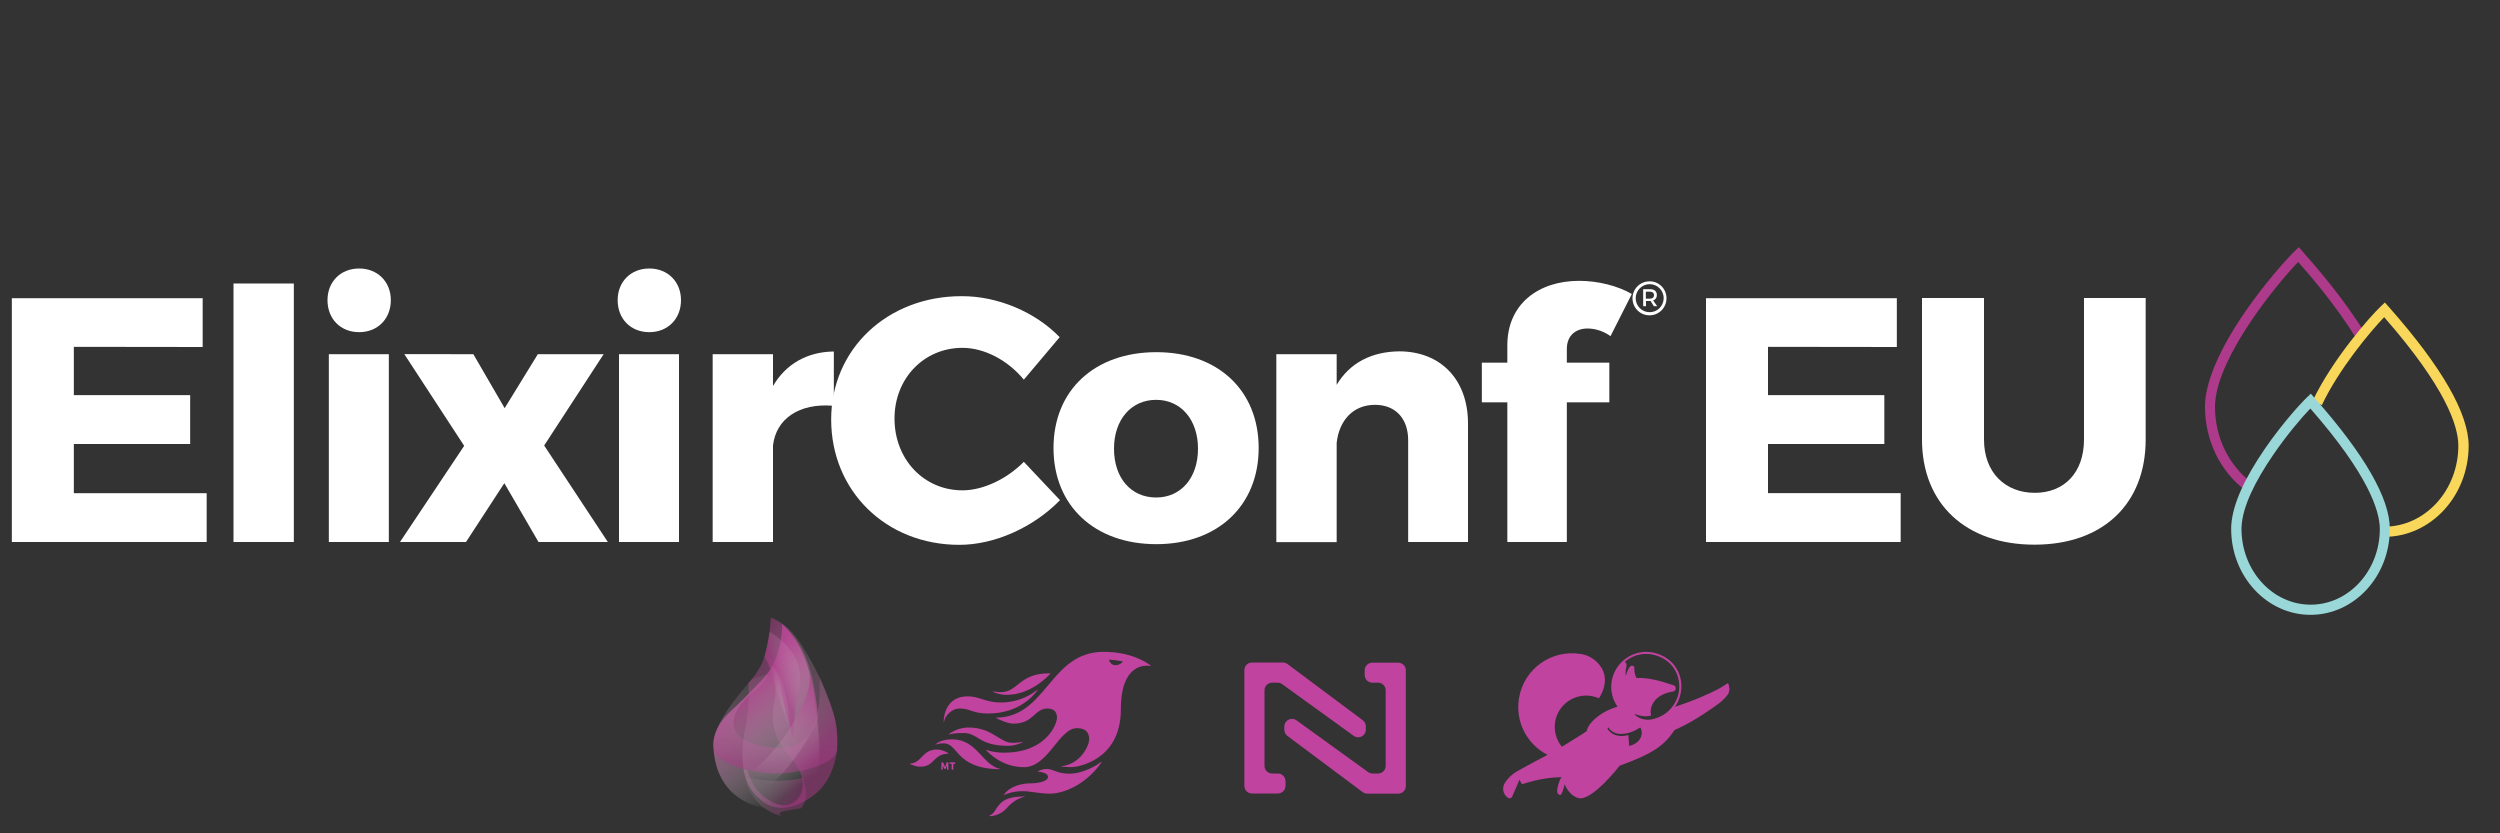 <?xml version="1.0" encoding="utf-8"?>
<!-- Generator: Adobe Illustrator 27.7.0, SVG Export Plug-In . SVG Version: 6.00 Build 0)  -->
<svg version="1.1" id="Layer_1" xmlns="http://www.w3.org/2000/svg" xmlns:xlink="http://www.w3.org/1999/xlink" x="0px" y="0px"
	 viewBox="0 0 1500 500" style="enable-background:new 0 0 1500 500;" xml:space="preserve">
<rect x="0" y="0" width="1500" height="500" fill="#333333" stroke="none"/>
<style type="text/css">
	.st0{display:none;}
	.st1{display:inline;}
	.st2{fill:#FFFFFF;}
	.st3{fill:#AD3A8A;}
	.st4{fill:#F9D75A;}
	.st5{fill:#9AD7D8;}
	.st6{fill:#BF439F;}
	.st7{display:inline;fill:url(#SVGID_1_);}
	
		.st8{display:inline;opacity:0.5;fill:url(#SVGID_00000051378785827632868530000014294201556156991404_);enable-background:new    ;}
	
		.st9{display:inline;opacity:0.5;fill:url(#SVGID_00000173878740739376347950000005845759329271802257_);enable-background:new    ;}
	
		.st10{display:inline;opacity:0.5;fill:url(#SVGID_00000140001521127849861670000009110031155477732748_);enable-background:new    ;}
	
		.st11{display:inline;opacity:0.5;fill:url(#SVGID_00000068647709684872550680000017937596284103572102_);enable-background:new    ;}
	.st12{display:inline;opacity:0.5;}
	.st13{fill:url(#SVGID_00000017512627413239158140000001798553672716127394_);}
	
		.st14{display:inline;opacity:0.4;fill:url(#SVGID_00000121243934968931172240000015625313467108414625_);enable-background:new    ;}
	.st15{display:inline;fill:url(#SVGID_00000036972283299699259220000010554635120437186206_);}
	.st16{fill:url(#SVGID_00000102532621904651833780000003053225862454451888_);}
	.st17{opacity:0.5;fill:url(#SVGID_00000123435350300453695840000009280802853182776247_);enable-background:new    ;}
	.st18{opacity:0.5;fill:url(#SVGID_00000028293011154803704070000001666254298956100256_);enable-background:new    ;}
	.st19{opacity:0.5;fill:url(#SVGID_00000019654785654418633970000009040231316517254832_);enable-background:new    ;}
	.st20{opacity:0.5;fill:url(#SVGID_00000032638406216853072750000004227666730081213082_);enable-background:new    ;}
	.st21{opacity:0.5;}
	.st22{fill:url(#SVGID_00000079449207675903161020000017935269459520132796_);}
	.st23{opacity:0.4;fill:url(#SVGID_00000023970372441577318340000007200666905446716837_);enable-background:new    ;}
	.st24{fill:url(#SVGID_00000049934489346661347110000003268309601927820429_);}
</style>
<g>
	<g class="st0">
		<g class="st1">
			<path class="st2" d="M1304.6,122.9c2.5,1.4,4.5,3.4,6,6c1.4,2.5,2.2,5.3,2.2,8.4c0,3.1-0.7,5.9-2.2,8.4c-1.5,2.6-3.5,4.6-6,6
				c-2.5,1.5-5.3,2.2-8.4,2.2s-5.9-0.7-8.4-2.2s-4.5-3.5-6-6s-2.2-5.3-2.2-8.4c0-3,0.7-5.8,2.2-8.4c1.5-2.5,3.5-4.5,6-6
				s5.4-2.2,8.5-2.2C1299.3,120.7,1302.1,121.4,1304.6,122.9z M1303.6,150.2c2.3-1.3,4-3.1,5.4-5.4c1.3-2.3,2-4.8,2-7.6
				s-0.6-5.3-1.9-7.5s-3.1-4-5.3-5.3c-2.2-1.3-4.8-2-7.5-2c-2.8,0-5.3,0.7-7.6,2c-2.3,1.3-4.1,3.1-5.4,5.4c-1.3,2.3-2,4.8-2,7.5
				s0.7,5.2,2,7.5s3.1,4.1,5.3,5.4c2.3,1.3,4.8,2,7.5,2C1298.8,152.2,1301.3,151.5,1303.6,150.2z M1303.4,137.8
				c-0.7,1-1.8,1.8-3.1,2.2l4.4,6.8h-2.5l-4.1-6.4c-0.3,0-0.6,0-1.1,0h-4.9v6.3h-2.4v-19h7.3c2.3,0,4.2,0.6,5.5,1.7
				c1.3,1.1,2,2.7,2,4.6C1304.5,135.6,1304.1,136.8,1303.4,137.8z M1300.7,137.3c0.9-0.8,1.4-1.8,1.4-3.2c0-1.3-0.5-2.4-1.4-3.1
				c-0.9-0.7-2.2-1.1-3.9-1.1h-4.8v8.6h4.8C1298.5,138.4,1299.8,138.1,1300.7,137.3z"/>
		</g>
		<g class="st1">
			<path class="st2" d="M253.6,284.4v32.7H117.3v-176h133v32.7h-92.5V212h81.7v31.7h-81.7v40.7H253.6z"/>
			<path class="st2" d="M272.7,130.5h39.2V317h-39.2V130.5z"/>
			<path class="st2" d="M339.8,156.7c-4.5-4.2-6.8-9.4-6.8-15.6c0-6.2,2.3-11.4,6.8-15.6c4.5-4.2,10.4-6.3,17.6-6.3s13.1,2,17.6,6
				c4.5,4,6.8,9.1,6.8,15.1c0,6.5-2.3,11.9-6.8,16.2s-10.4,6.4-17.6,6.4C350.2,163,344.3,160.9,339.8,156.7z M337.8,181.8H377v135.3
				h-39.2V181.8z"/>
			<path class="st2" d="M488.9,317.1l-29.7-41.5l-30.7,41.5h-42.7l52-68.1l-50.3-67.1h44l28.7,39.5l29.4-39.5h41.7L481,248
				l52.3,69.1H488.9z"/>
			<path class="st2" d="M543.9,156.7c-4.5-4.2-6.8-9.4-6.8-15.6c0-6.2,2.3-11.4,6.8-15.6c4.5-4.2,10.4-6.3,17.6-6.3
				c7.2,0,13.1,2,17.6,6c4.5,4,6.8,9.1,6.8,15.1c0,6.5-2.3,11.9-6.8,16.2s-10.4,6.4-17.6,6.4C554.3,163,548.5,160.9,543.9,156.7z
				 M541.9,181.8h39.2v135.3h-39.2V181.8z"/>
			<path class="st2" d="M663.5,184.8c8-3.4,17.1-5,27.5-5V216c-4.4-0.3-7.3-0.5-8.8-0.5c-11.2,0-20,3.1-26.4,9.4
				c-6.4,6.3-9.6,15.7-9.6,28.3v63.9H607V181.8h37.5v17.9C649.2,193.1,655.5,188.2,663.5,184.8z"/>
			<path class="st2" d="M738.2,308.4c-14.5-7.8-25.9-18.6-34.2-32.4s-12.4-29.5-12.4-46.9s4.1-33.1,12.4-46.9
				c8.3-13.8,19.7-24.6,34.2-32.4c14.5-7.8,30.8-11.7,48.9-11.7c15.2,0,29,2.7,41.4,8c12.3,5.4,22.7,13.1,31,23.1l-26.1,24.1
				c-11.9-13.7-26.6-20.6-44.2-20.6c-10.9,0-20.6,2.4-29.2,7.2c-8.5,4.8-15.2,11.4-20,20c-4.8,8.5-7.2,18.3-7.2,29.2
				s2.4,20.6,7.2,29.2c4.8,8.5,11.4,15.2,20,20c8.5,4.8,18.3,7.2,29.2,7.2c17.6,0,32.3-7,44.2-20.9l26.1,24.1
				c-8.4,10.2-18.8,18-31.2,23.4s-26.2,8-41.5,8C768.9,320.1,752.7,316.2,738.2,308.4z"/>
			<path class="st2" d="M894.8,310.2c-11.3-5.9-20.2-14.2-26.5-24.8c-6.4-10.6-9.6-22.5-9.6-36c0-13.4,3.2-25.4,9.6-36
				c6.4-10.6,15.2-18.8,26.5-24.8c11.3-5.9,24.1-8.9,38.3-8.9s27,3,38.2,8.9c11.2,6,20,14.2,26.4,24.8s9.6,22.5,9.6,36
				c0,13.4-3.2,25.4-9.6,36c-6.4,10.6-15.2,18.8-26.4,24.8s-24,8.9-38.2,8.9C918.9,319.1,906.1,316.1,894.8,310.2z M957.9,276.7
				c6.5-6.8,9.7-15.9,9.7-27.3c0-11.4-3.2-20.5-9.7-27.3s-14.7-10.2-24.8-10.2s-18.4,3.4-24.9,10.2s-9.8,15.9-9.8,27.3
				s3.3,20.5,9.8,27.3s14.8,10.2,24.9,10.2S951.4,283.5,957.9,276.7z"/>
			<path class="st2" d="M1145.7,194.9c10.3,10.1,15.5,25,15.5,44.8v77.4H1122v-71.4c0-10.7-2.3-18.7-7-24s-11.5-7.9-20.4-7.9
				c-9.9,0-17.8,3.1-23.6,9.2c-5.9,6.1-8.8,15.2-8.8,27.3v66.9H1023V181.8h37.5v15.8c5.2-5.7,11.6-10.1,19.4-13.2
				c7.7-3.1,16.2-4.7,25.4-4.7C1121.8,179.8,1135.4,184.8,1145.7,194.9z"/>
			<path class="st2" d="M1229,184.8h34.7V215H1230v102.1h-39.2V215H1170v-30.2h20.9v-6c0-15.4,4.6-27.7,13.7-36.7
				c9.1-9.1,22-13.6,38.6-13.6c5.9,0,11.4,0.6,16.7,1.9c5.3,1.3,9.7,3.1,13.2,5.4l-10.3,28.4c-4.5-3.2-9.8-4.8-15.8-4.8
				c-11.9,0-17.9,6.5-17.9,19.6L1229,184.8L1229,184.8z"/>
		</g>
	</g>
	<g>
		<g>
			<path class="st3" d="M1347.3,294.3c-15.2-11.4-24.3-30.1-24.3-50.2c0-1,0-2,0.1-3c0.7-9.8,5.5-27.2,24.1-54.2
				c11.7-16.9,24.5-31.3,29.8-36.4l2.3-2.2l2.7,3.1c6.5,7.4,23.9,27.1,37.1,48.7l-5.2,3.2c-12-19.6-27.6-37.8-35-46.1
				c-13.2,13.6-47.8,56.1-49.8,84.4c-0.1,0.9-0.1,1.7-0.1,2.6c0,18.1,8.2,35,21.9,45.3L1347.3,294.3z"/>
		</g>
		<g>
			<path class="st4" d="M1430.6,322.1V316c24.5,0,44.4-21.8,44.4-48.6c0-12-7.8-35.2-44.5-77.1c-8.4,8.7-27.2,31.2-37.4,52.8
				l-5.5-2.6c11.7-24.6,34.1-50.3,41-56.8l2.3-2.2l2.7,3c31.6,35.8,47.6,63.7,47.6,83C1481.1,297.6,1458.5,322.1,1430.6,322.1z"/>
		</g>
		<g>
			<path class="st5" d="M1386.3,368.9c-26.2,0-47.6-23.1-47.6-51.6c0-0.8,0-1.7,0.1-2.6c0.9-12.1,7.7-27.4,20.3-45.7
				c9.8-14.2,20.6-26.3,25.1-30.6l2.3-2.2l2.6,3c29.7,33.6,44.8,59.9,44.8,78.1C1433.9,345.8,1412.6,368.9,1386.3,368.9z
				 M1386.2,245.1c-5.1,5.3-13.9,15.6-22,27.4c-11.8,17.1-18.5,31.9-19.2,42.7c-0.1,0.7-0.1,1.4-0.1,2.1c0,25.1,18.6,45.5,41.5,45.5
				s41.5-20.4,41.5-45.5C1427.8,306.1,1420.6,284.4,1386.2,245.1z"/>
		</g>
	</g>
</g>
<g>
	<g>
		<g>
			<g>
				<path class="st6" d="M661,457.3c0.1-0.1-0.1-0.3-0.2-0.2c-2.3,1.7-10.5,7.1-19.3,7.1c-7.3,0-9.3-2.8-13.4-2.8
					c-2.8,0-4.7,1-5.4,1.4c-0.1,0.1-0.1,0.2,0.1,0.2c1.4,0.1,6,0.7,6,3.1c0,2.8-6.1,3.9-10.4,3.9c-4.2,0-11.9,1.1-16,6.7
					c-0.1,0.1,0,0.3,0.2,0.2c1.3-0.6,5.3-2.2,11-2.2c4.9,0,9.8,1.5,16.3,1.5C636.4,476.3,650.6,472.2,661,457.3z"/>
			</g>
			<g>
				<path class="st6" d="M614.9,477.9c-6.7,0-11.5,0.9-14.7,4.2c-3.5,3.6-2.8,5.3-6.5,7.3c-0.1,0.1-0.1,0.3,0.1,0.3
					c1.6,0,6.2-0.5,10.1-4.6c0,0,4.5-5.9,11.2-7.1C615.2,478,615.3,477.9,614.9,477.9z"/>
			</g>
			<g>
				<path class="st6" d="M599.9,461.3c-10.4-2.3-13.8-17.7-28.5-17.7c-6.3,0-9.3,2.2-10.1,3.1c-0.1,0.1-0.1,0.2,0.1,0.1
					c0.7-0.3,2.3-0.8,4.8-0.8c9,0,7,15.3,33.6,15.5C599.9,461.5,600,461.3,599.9,461.3z"/>
			</g>
			<g>
				<path class="st6" d="M568.9,452.2c0.2,0,0.2-0.2,0.1-0.3c-1-0.6-3.7-2.2-6.8-2.2c-9,0-9,8-16,8.4c-0.2,0-0.2,0.2-0.1,0.3
					c1,0.5,3.3,1.6,6.2,1.6C560.7,460.1,559.7,452.5,568.9,452.2z"/>
			</g>
			<g>
				<path class="st6" d="M613.7,445.1c-1.2,0.2-3.2,0.6-6.2,0.6c-7.7,0-12.1-9.2-26.4-9.2c-6.2,0-10.6,3.1-11.8,4
					c-0.1,0.1,0,0.2,0.1,0.2c1.7-0.4,3.5-0.9,8.8-0.9c8.7,0,9,7.7,26.7,7.7c4,0,7.5-1.5,8.9-2.3C613.9,445.2,613.8,445,613.7,445.1z
					"/>
			</g>
			<g>
				<path class="st6" d="M622.3,413.9c0.1-0.1,0.3,0,0.2,0.2c-2.2,3.1-11.1,14-29.5,14c-9.6,0-11-3-16.9-3c-5.5,0-9.2,4.7-9.7,8
					c0,0.1-0.2,0.1-0.2,0c0-3.9,1.7-15.3,14.4-15.3c6.9,0,10.8,3.7,19.9,3.7C612.6,421.4,620,415.8,622.3,413.9z"/>
			</g>
			<g>
				<path class="st6" d="M591.7,450.1c1.7,1.9,9.7,10.2,22.7,10.2c14.6,0,20.9-23.4,31.8-23.4c7.2,0,7.3,5.2,7.3,6.6
					c0,4.2-5.4,15.1-16.7,16.2c-0.1,0-0.2,0.2,0,0.2c1.6,0.2,4.3,0.4,6.2,0.4c2.8,0,29.5-3.6,29.5-34.6c0-28,15-26.6,17.9-26.1
					c0.1,0,0.2-0.1,0.1-0.2c-2-1.6-11.5-8.3-28.3-8.3c-32.4,0-34,39.1-64.4,39.5c-0.1,0-0.2,0.2-0.1,0.2c1.5,0.8,6.8,3.4,10.3,3.4
					c12.2,0,12.7-9.1,20.4-9.1c4.5,0,5.8,2.6,5.8,5.7c0,2.8-5.7,20.8-31.8,20.8c-6.2,0-9.5-1.3-10.6-1.7
					C591.7,449.9,591.6,450,591.7,450.1z M665.4,395.9c0-0.1,0-0.2,0.1-0.1c2.9,0.2,5.6,0.5,8,1c0.1,0,0.1,0.1,0.1,0.2
					c-0.3,0.5-1.7,2.1-4.4,2.1C666.5,399.1,665.6,396.5,665.4,395.9z"/>
			</g>
			<g>
				<path class="st6" d="M630.1,404c0.1,0,0.1,0.1,0.1,0.2c-1.3,1.5-11.8,12.7-26.1,12.7c-4.2,0-7.2-1.2-8.4-1.9
					c-0.1-0.1-0.2-0.3,0.1-0.2c0.9,0.2,2.7,0.5,4.7,0.5C610.9,415.3,611.5,403.7,630.1,404z"/>
			</g>
		</g>
		<g>
			<g>
				<path class="st6" d="M572,461.8h-1v-3.5h-1.2v-0.9h3.3v0.9H572V461.8z M565.6,461.8h-0.9l0.2-4.4h1l1.1,2.8l1-2.8h1l0.1,4.4
					h-0.9l-0.1-2.5l-0.7,2h-0.9l-0.8-2L565.6,461.8z"/>
			</g>
		</g>
	</g>
	<g class="st0">
		
			<linearGradient id="SVGID_1_" gradientUnits="userSpaceOnUse" x1="-494.119" y1="-5765.74" x2="-402.134" y2="-5765.74" gradientTransform="matrix(-0.605 -0.796 -0.796 0.605 -4398.949 3567.506)">
			<stop  offset="0" style="stop-color:#221F1F;stop-opacity:0"/>
			<stop  offset="7.361960e-02" style="stop-color:#E5E5E4;stop-opacity:0"/>
			<stop  offset="0.381" style="stop-color:#E8A8BC;stop-opacity:0.407"/>
			<stop  offset="0.689" style="stop-color:#E96D9A;stop-opacity:0.814"/>
			<stop  offset="0.83" style="stop-color:#EA4E8D"/>
		</linearGradient>
		<path class="st7" d="M458.2,406.8c0,0-10.7,11.7-19.5,19.6s-10.8,15.8-10.7,20.5c0.8,28.3,20.6,39.1,40.4,38.6
			c19-0.5,25.6-22.2,23-42.7s-2.4-49.8-22.1-68.4C469.3,374.3,469.9,394.6,458.2,406.8z"/>
		
			<linearGradient id="SVGID_00000074407353787336872670000010408631670389291910_" gradientUnits="userSpaceOnUse" x1="-409.561" y1="-5799.182" x2="-478.104" y2="-5744.409" gradientTransform="matrix(-0.605 -0.796 -0.796 0.605 -4398.949 3567.506)">
			<stop  offset="0" style="stop-color:#221F1F;stop-opacity:0"/>
			<stop  offset="7.361960e-02" style="stop-color:#E5E5E4;stop-opacity:0"/>
			<stop  offset="0.381" style="stop-color:#E8A8BC;stop-opacity:0.407"/>
			<stop  offset="0.689" style="stop-color:#E96D9A;stop-opacity:0.814"/>
			<stop  offset="0.83" style="stop-color:#EA4E8D"/>
		</linearGradient>
		
			<path style="display:inline;opacity:0.5;fill:url(#SVGID_00000074407353787336872670000010408631670389291910_);enable-background:new    ;" d="
			M451.3,407.4c-9.8,11-23.3,27.7-23.3,39.5c0,11.4,22.2,17.2,38.5,17.2c11.9,0,35.8-5.6,35.8-14.6c0-19.5-1.6-19.8-10.2-42.6
			c-2.2-5.8,7.3,43.1-25.4,41.7s-32.9-19.8-13-34.9c7.9-6,6.7-9.3,6.7-9.3"/>
		
			<linearGradient id="SVGID_00000093859842761071040570000001130599907917582517_" gradientUnits="userSpaceOnUse" x1="-494.981" y1="-5771.301" x2="-394.916" y2="-5771.301" gradientTransform="matrix(-0.605 -0.796 -0.796 0.605 -4398.949 3567.506)">
			<stop  offset="0" style="stop-color:#221F1F;stop-opacity:0"/>
			<stop  offset="7.361960e-02" style="stop-color:#E5E5E4;stop-opacity:0"/>
			<stop  offset="0.381" style="stop-color:#E8A8BC;stop-opacity:0.407"/>
			<stop  offset="0.689" style="stop-color:#E96D9A;stop-opacity:0.814"/>
			<stop  offset="0.83" style="stop-color:#EA4E8D"/>
		</linearGradient>
		
			<path style="display:inline;opacity:0.5;fill:url(#SVGID_00000093859842761071040570000001130599907917582517_);enable-background:new    ;" d="
			M448.9,410c0,0,1.4,10.6-1.4,24.8c-2.8,14.2-7.6,45.8,23.7,51.1c14.7-0.3,19-20.4,19-20.4s9.2-79.7-27.7-95
			c-0.5,5.8-1,17.5-5.4,27.6C457.1,398.1,454.9,403.5,448.9,410z"/>
		
			<linearGradient id="SVGID_00000114072999529981352840000001733420604881509255_" gradientUnits="userSpaceOnUse" x1="-407.882" y1="-5758.895" x2="-490.715" y2="-5790.338" gradientTransform="matrix(-0.605 -0.796 -0.796 0.605 -4398.949 3567.506)">
			<stop  offset="0" style="stop-color:#221F1F;stop-opacity:0"/>
			<stop  offset="7.361960e-02" style="stop-color:#E5E5E4;stop-opacity:0"/>
			<stop  offset="0.381" style="stop-color:#E8A8BC;stop-opacity:0.407"/>
			<stop  offset="0.689" style="stop-color:#E96D9A;stop-opacity:0.814"/>
			<stop  offset="0.83" style="stop-color:#EA4E8D"/>
		</linearGradient>
		
			<path style="display:inline;opacity:0.5;fill:url(#SVGID_00000114072999529981352840000001733420604881509255_);enable-background:new    ;" d="
			M458.2,394.4c0,0,3.2-6.9,4.2-23.9c0,0,8.8,1.4,18,15.6c6.6,10.2,15.6,27.2,19.8,42.1c5.6,19.9,0.3,38.3-10,47.3
			c-12.4,10.7-24.9,11.3-32.1,5.7c-6.5-5.1-10.7-10.3-12-19.7l2.4,0.6c0,0,1.4,6.5,6.2,12.4c3.6,4.5,13.2,10.8,19.3,8
			c9-4,8.8-12.8,5.8-19.9c-3.3-7.8-13.4-14.3-15.4-25.9c-2.2-12.6,1.8-15.9,0.8-27.3C464.3,399.8,458.2,394.4,458.2,394.4z"/>
		
			<linearGradient id="SVGID_00000070111006290113121850000010662288602845678211_" gradientUnits="userSpaceOnUse" x1="-438.738" y1="-5813.707" x2="-429.818" y2="-5781.69" gradientTransform="matrix(-0.605 -0.796 -0.796 0.605 -4398.949 3567.506)">
			<stop  offset="0" style="stop-color:#221F1F;stop-opacity:0"/>
			<stop  offset="7.361960e-02" style="stop-color:#E5E5E4;stop-opacity:0"/>
			<stop  offset="0.381" style="stop-color:#E8A8BC;stop-opacity:0.407"/>
			<stop  offset="0.689" style="stop-color:#E96D9A;stop-opacity:0.814"/>
			<stop  offset="0.83" style="stop-color:#EA4E8D"/>
		</linearGradient>
		
			<path style="display:inline;opacity:0.5;fill:url(#SVGID_00000070111006290113121850000010662288602845678211_);enable-background:new    ;" d="
			M475.9,442.8c0,0,0.3-11.5,1.8-20c1.4-8.1,4.7-19.3-0.9-28.8c-5.5-9.5-15-15-15-15s-1.1,6.5-2.7,13.8c0,0,9,8.9,9.9,22
			C469.5,421.1,475.9,442.8,475.9,442.8z"/>
		<g class="st12">
			
				<linearGradient id="SVGID_00000123421175778394407130000012482066809031195039_" gradientUnits="userSpaceOnUse" x1="-459.632" y1="-5780.879" x2="-410.696" y2="-5780.879" gradientTransform="matrix(-0.605 -0.796 -0.796 0.605 -4398.949 3567.506)">
				<stop  offset="0" style="stop-color:#221F1F;stop-opacity:0"/>
				<stop  offset="7.361960e-02" style="stop-color:#E5E5E4;stop-opacity:0"/>
				<stop  offset="0.381" style="stop-color:#E8A8BC;stop-opacity:0.407"/>
				<stop  offset="0.689" style="stop-color:#E96D9A;stop-opacity:0.814"/>
				<stop  offset="0.83" style="stop-color:#EA4E8D"/>
			</linearGradient>
			<path style="fill:url(#SVGID_00000123421175778394407130000012482066809031195039_);" d="M475.1,442.2c0,0-1.6-15.9-3.6-24.6
				c-2.5-10.8-4.9-20.3-12.4-24.7"/>
		</g>
		
			<linearGradient id="SVGID_00000011716421221535142510000000115256017527536298_" gradientUnits="userSpaceOnUse" x1="-458.706" y1="-5737.958" x2="-498.137" y2="-5752.926" gradientTransform="matrix(-0.605 -0.796 -0.796 0.605 -4398.949 3567.506)">
			<stop  offset="0" style="stop-color:#221F1F;stop-opacity:0"/>
			<stop  offset="7.361960e-02" style="stop-color:#E5E5E4;stop-opacity:0"/>
			<stop  offset="0.381" style="stop-color:#E8A8BC;stop-opacity:0.407"/>
			<stop  offset="0.689" style="stop-color:#E96D9A;stop-opacity:0.814"/>
			<stop  offset="0.83" style="stop-color:#EA4E8D"/>
		</linearGradient>
		
			<path style="display:inline;opacity:0.4;fill:url(#SVGID_00000011716421221535142510000000115256017527536298_);enable-background:new    ;" d="
			M469.4,489.7c0,0-5.4-2,3-3.4c8.3-1.4,5.5-1,5.5-1l2.7-0.3c0,0,6.1-5.8,0.9-18.2c-9.3,2-20.5,2.7-34.3-0.5c0.1,4.1,3,9.5,4.8,11.8
			c3,4,4.9,5.8,8.3,7.9C463.8,488.1,466.5,489.1,469.4,489.7z"/>
		
			<linearGradient id="SVGID_00000157298080102202495400000009682298695474061743_" gradientUnits="userSpaceOnUse" x1="-3902.612" y1="-49.666" x2="-4002.889" y2="30.465" gradientTransform="matrix(-0.963 0.271 -0.271 -0.963 -3342.493 1511.873)">
			<stop  offset="0" style="stop-color:#221F1F;stop-opacity:0"/>
			<stop  offset="0.343" style="stop-color:#E5E5E4;stop-opacity:0"/>
			<stop  offset="0.351" style="stop-color:#E5E2E2;stop-opacity:1.201278e-02"/>
			<stop  offset="0.44" style="stop-color:#E7BECA;stop-opacity:0.15"/>
			<stop  offset="0.531" style="stop-color:#E89EB6;stop-opacity:0.291"/>
			<stop  offset="0.623" style="stop-color:#E985A6;stop-opacity:0.432"/>
			<stop  offset="0.714" style="stop-color:#E9709B;stop-opacity:0.573"/>
			<stop  offset="0.806" style="stop-color:#EA5E93;stop-opacity:0.714"/>
			<stop  offset="0.898" style="stop-color:#EA538E;stop-opacity:0.856"/>
			<stop  offset="0.991" style="stop-color:#EA4E8D"/>
		</linearGradient>
		<path style="display:inline;fill:url(#SVGID_00000157298080102202495400000009682298695474061743_);" d="M433.5,468.1
			c0,0,14.2,5,35.8-24.4c21.6-29.5,16-41.3,15.6-42.8c0,0,5.8,20.3,5.8,28.9c0,6.7-32.3,61.3-51.7,45.3
			C437.5,473.6,434.6,469.8,433.5,468.1z"/>
	</g>
	<g>
		<path class="st6" d="M769.8,397.5h-18.6c-2.6,0-4.6,2.1-4.6,4.6v69.4c0,2.6,2.1,4.6,4.6,4.6h15.5c2.6,0,4.6-2.1,4.6-4.6v-2.8
			c0-2.6-2.1-4.6-4.6-4.6h-3.4c-2.6,0-4.6-2.1-4.6-4.6v-45.3c0-2.6,2.1-4.6,4.6-4.6h3.3c1,0,1.9,0.3,2.7,0.9l42.9,31
			c3.1,2.2,7.3,0,7.3-3.7v-2c0-1.5-0.7-2.8-1.9-3.7l-45-33.6C771.7,397.8,770.7,397.5,769.8,397.5z"/>
		<path class="st6" d="M820.3,476.2h18.6c2.6,0,4.6-2.1,4.6-4.6v-69.4c0-2.6-2.1-4.6-4.6-4.6h-15.5c-2.6,0-4.6,2.1-4.6,4.6v2.8
			c0,2.6,2.1,4.6,4.6,4.6h3.4c2.6,0,4.6,2.1,4.6,4.6v45.3c0,2.6-2.1,4.6-4.6,4.6h-3.3c-1,0-1.9-0.3-2.7-0.9l-42.9-31
			c-3.1-2.2-7.3,0-7.3,3.7v2c0,1.5,0.7,2.8,1.9,3.7l45,33.6C818.4,475.9,819.3,476.2,820.3,476.2z"/>
	</g>
	<g>
		<path class="st6" d="M1037,410.3c-0.1-0.3-0.4-0.4-0.6-0.2c-2.2,1.5-3.5,2.2-5.4,3.3v0.3v-0.3c0,0-8.5,4.5-18.7,8.1
			c-2.6,1-5.1,1.8-7.3,2.6c1.6-2.3,2.7-4.8,3.3-7.6c1.2-5.6,0.3-11.2-2.6-15.7c-2.9-4.7-7.8-7.9-13.5-9.2c-2.4-0.5-4.8-0.6-7.2-0.3
			c-8.8,1.2-15.9,7.8-17.8,16.4c-1.3,5.9,0.1,11.7,3.3,16.3c-10.8,3.1-17.9,10.4-18.5,14.7l0,0c-1,0.7-2,1.3-3,2
			c-4.8,3-9.6,6-11.6,7.2c-0.1,0-0.2,0.1-0.3,0.1c-3.3-4-4.9-9.4-4-15c1.7-10.2,11.5-17.1,21.7-15.4c1.6,0.3,3.1,0.7,4.5,1.4
			c0.4-0.6,7.9-11,0.2-20.3c-2.7-3.3-6.6-5.6-10.8-6.3c-0.1,0-0.1,0-0.2,0c-17.6-2.9-34.2,8.9-37.1,26.5c-2.4,14.2,4.9,27.8,17.1,34
			c-6.3,3.4-12,6.3-18.7,10.1c0,0,0,0-0.1,0.1c-2.9,1.7-5,4.1-6.5,6.2c-2.2,3-1.6,7.2,1.5,9.3l0.1,0.1c0.9,0.6,2,0.3,2.5-0.7
			c0.4-0.8,3.1-7.3,4.4-10.2c0.4,0.8,0.8,1.5,1,2s0.8,0.7,1.3,0.5c10.2-3.3,17.7-3.9,23-4c0,0,0,0-0.1,0.1c-0.6,0.7-1.4,2.5-2.1,5
			c-0.4,1.4-0.5,2.4-0.5,3.2l0,0v0.1c0.1,1.6,0.8,2.3,1.9,2.2c0.1,0,0.1,0,0.1,0l0,0l0,0c0.7-0.1,1.5-2.7,2-4.5
			c0.2-0.6,0.3-1.1,0.4-1.7c0-0.1,0-0.2,0-0.2c1.4,3.1,3.9,7,8.1,8.3c8.1,2.5,25-19.4,25-19.4c20.1-7.2,26.7-12.3,32.4-20.6l0.5-0.8
			c0.2-0.1,2.2-0.9,2.3-1c10.9-5,22.5-13.6,24.3-14.9l0,0c0,0,3.3-2.4,5.5-5.6C1038.3,414.1,1037.4,411.4,1037,410.3z M977.5,447.6
			L977,441c-4.1,1.2-9.2,0.9-12.3-3.4c-0.3-0.4-0.1-1,0.4-1.1l0,0c2.8,4.5,8,4.3,12.2,3.2l0,0c2.9-0.8,4.9-2,6.6-3.1
			c0.1-0.1,0.3-0.1,0.4,0C986,439.7,985.2,445.6,977.5,447.6z M998.5,428.6c-1.8,1.2-3.8,2-5.8,2.6c-6.7,2.1-11.1-1.5-11.9-2.6
			c-0.1-0.1,0-0.2,0.1-0.2c1.2,0.5,5.9,2.2,9.8,0.9c-1.2-4,0.8-11.6,11.2-14c0,0,1-0.2,1.5-0.3l0,0c0,0,0.9,0,1.4-0.6
			c0.2-0.1,0.3-0.3,0.4-0.5c0.2-0.1,0.2-0.8,0.2-1c0-0.1,0-0.1,0-0.1l0,0c0-0.3,0-0.7-0.5-1.2c-0.6-0.5-2.4-1-2.6-1
			c-13.3-4.7-20-3.7-20.4-3.8l0,0l0,0l0,0c-0.1-0.3-0.5-1-0.5-1.1c-1.2-3.1-0.7-5.4-0.8-5.6c-0.5-0.6-1.6-1-2.4-0.3
			c-1.8,1.6-2.7,5.9-2.7,5.8c-0.2-1.2-0.3-3.1,0.4-6.1c0.2-1-0.2-2.1-1.1-2.3c2.9-2.5,6.4-4.2,10.4-4.7c2.2-0.3,4.5-0.2,6.7,0.3
			c5.4,1.2,10,4.2,12.7,8.6c2.7,4.3,3.6,9.6,2.5,14.8C1005.9,421.3,1002.9,425.7,998.5,428.6z"/>
	</g>
	<g>
		
			<linearGradient id="SVGID_00000090284528599947479840000015784850034019693458_" gradientUnits="userSpaceOnUse" x1="-494.119" y1="-5765.74" x2="-402.134" y2="-5765.74" gradientTransform="matrix(-0.605 -0.796 -0.796 0.605 -4398.949 3567.506)">
			<stop  offset="0" style="stop-color:#221F1F;stop-opacity:0"/>
			<stop  offset="7.361960e-02" style="stop-color:#E5E5E4;stop-opacity:0"/>
			<stop  offset="0.415" style="stop-color:#C692B5;stop-opacity:0.452"/>
			<stop  offset="0.701" style="stop-color:#B45695;stop-opacity:0.829"/>
			<stop  offset="0.83" style="stop-color:#AD3A8A"/>
		</linearGradient>
		<path style="fill:url(#SVGID_00000090284528599947479840000015784850034019693458_);" d="M458.2,406.8c0,0-10.7,11.7-19.5,19.6
			s-10.8,15.8-10.7,20.5c0.8,28.3,20.6,39.1,40.4,38.6c19-0.5,25.6-22.2,23-42.7s-2.4-49.8-22.1-68.4
			C469.3,374.3,469.9,394.6,458.2,406.8z"/>
		
			<linearGradient id="SVGID_00000176765245174746317610000013674286083298949805_" gradientUnits="userSpaceOnUse" x1="-409.561" y1="-5799.182" x2="-478.104" y2="-5744.409" gradientTransform="matrix(-0.605 -0.796 -0.796 0.605 -4398.949 3567.506)">
			<stop  offset="0" style="stop-color:#221F1F;stop-opacity:0"/>
			<stop  offset="7.361960e-02" style="stop-color:#E5E5E4;stop-opacity:0"/>
			<stop  offset="0.415" style="stop-color:#C692B5;stop-opacity:0.452"/>
			<stop  offset="0.701" style="stop-color:#B45695;stop-opacity:0.829"/>
			<stop  offset="0.83" style="stop-color:#AD3A8A"/>
		</linearGradient>
		<path style="opacity:0.5;fill:url(#SVGID_00000176765245174746317610000013674286083298949805_);enable-background:new    ;" d="
			M451.3,407.4c-9.8,11-23.3,27.7-23.3,39.5c0,11.4,22.2,17.2,38.5,17.2c11.9,0,35.8-5.6,35.8-14.6c0-19.5-1.6-19.8-10.2-42.6
			c-2.2-5.8,7.3,43.1-25.4,41.7s-32.9-19.8-13-34.9c7.9-6,6.7-9.3,6.7-9.3"/>
		
			<linearGradient id="SVGID_00000038387510368104377090000018168173228506547599_" gradientUnits="userSpaceOnUse" x1="-494.981" y1="-5771.301" x2="-394.916" y2="-5771.301" gradientTransform="matrix(-0.605 -0.796 -0.796 0.605 -4398.949 3567.506)">
			<stop  offset="0" style="stop-color:#221F1F;stop-opacity:0"/>
			<stop  offset="7.361960e-02" style="stop-color:#E5E5E4;stop-opacity:0"/>
			<stop  offset="0.416" style="stop-color:#C692B5;stop-opacity:0.452"/>
			<stop  offset="0.703" style="stop-color:#B45695;stop-opacity:0.829"/>
			<stop  offset="0.833" style="stop-color:#AD3A8A"/>
		</linearGradient>
		<path style="opacity:0.5;fill:url(#SVGID_00000038387510368104377090000018168173228506547599_);enable-background:new    ;" d="
			M448.9,410c0,0,1.4,10.6-1.4,24.8c-2.8,14.2-7.6,45.8,23.7,51.1c14.7-0.3,19-20.4,19-20.4s9.2-79.7-27.7-95
			c-0.5,5.8-1,17.5-5.4,27.6C457.1,398.1,454.9,403.5,448.9,410z"/>
		
			<linearGradient id="SVGID_00000000917407533957359170000006532982079553409707_" gradientUnits="userSpaceOnUse" x1="-407.882" y1="-5758.895" x2="-490.715" y2="-5790.338" gradientTransform="matrix(-0.605 -0.796 -0.796 0.605 -4398.949 3567.506)">
			<stop  offset="0" style="stop-color:#221F1F;stop-opacity:0"/>
			<stop  offset="7.361960e-02" style="stop-color:#E5E5E4;stop-opacity:0"/>
			<stop  offset="0.415" style="stop-color:#C692B5;stop-opacity:0.452"/>
			<stop  offset="0.7" style="stop-color:#B45695;stop-opacity:0.829"/>
			<stop  offset="0.829" style="stop-color:#AD3A8A"/>
		</linearGradient>
		<path style="opacity:0.5;fill:url(#SVGID_00000000917407533957359170000006532982079553409707_);enable-background:new    ;" d="
			M458.2,394.4c0,0,3.2-6.9,4.2-23.9c0,0,8.8,1.4,18,15.6c6.6,10.2,15.6,27.2,19.8,42.1c5.6,19.9,0.3,38.3-10,47.3
			c-12.4,10.7-24.9,11.3-32.1,5.7c-6.5-5.1-10.7-10.3-12-19.7l2.4,0.6c0,0,1.4,6.5,6.2,12.4c3.6,4.5,13.2,10.8,19.3,8
			c9-4,8.8-12.8,5.8-19.9c-3.3-7.8-13.4-14.3-15.4-25.9c-2.2-12.6,1.8-15.9,0.8-27.3C464.3,399.8,458.2,394.4,458.2,394.4z"/>
		
			<linearGradient id="SVGID_00000002351540998248439200000005070565001023721640_" gradientUnits="userSpaceOnUse" x1="-438.738" y1="-5813.707" x2="-429.818" y2="-5781.69" gradientTransform="matrix(-0.605 -0.796 -0.796 0.605 -4398.949 3567.506)">
			<stop  offset="0" style="stop-color:#221F1F;stop-opacity:0"/>
			<stop  offset="7.361960e-02" style="stop-color:#E5E5E4;stop-opacity:0"/>
			<stop  offset="0.415" style="stop-color:#C692B5;stop-opacity:0.452"/>
			<stop  offset="0.701" style="stop-color:#B45695;stop-opacity:0.829"/>
			<stop  offset="0.83" style="stop-color:#AD3A8A"/>
		</linearGradient>
		<path style="opacity:0.5;fill:url(#SVGID_00000002351540998248439200000005070565001023721640_);enable-background:new    ;" d="
			M475.9,442.8c0,0,0.3-11.5,1.8-20c1.4-8.1,4.7-19.3-0.9-28.8c-5.5-9.5-15-15-15-15s-1.1,6.5-2.7,13.8c0,0,9,8.9,9.9,22
			C469.5,421.1,475.9,442.8,475.9,442.8z"/>
		<g class="st21">
			
				<linearGradient id="SVGID_00000012435949955581559200000005571534289038577814_" gradientUnits="userSpaceOnUse" x1="-459.632" y1="-5780.879" x2="-410.696" y2="-5780.879" gradientTransform="matrix(-0.605 -0.796 -0.796 0.605 -4398.949 3567.506)">
				<stop  offset="0" style="stop-color:#221F1F;stop-opacity:0"/>
				<stop  offset="7.361960e-02" style="stop-color:#E5E5E4;stop-opacity:0"/>
				<stop  offset="0.415" style="stop-color:#C692B5;stop-opacity:0.452"/>
				<stop  offset="0.701" style="stop-color:#B45695;stop-opacity:0.829"/>
				<stop  offset="0.83" style="stop-color:#AD3A8A"/>
			</linearGradient>
			<path style="fill:url(#SVGID_00000012435949955581559200000005571534289038577814_);" d="M475.1,442.2c0,0-1.6-15.9-3.6-24.6
				c-2.5-10.8-4.9-20.3-12.4-24.7"/>
		</g>
		
			<linearGradient id="SVGID_00000094604827515240123430000005736298613251435430_" gradientUnits="userSpaceOnUse" x1="-458.706" y1="-5737.958" x2="-498.137" y2="-5752.926" gradientTransform="matrix(-0.605 -0.796 -0.796 0.605 -4398.949 3567.506)">
			<stop  offset="0" style="stop-color:#221F1F;stop-opacity:0"/>
			<stop  offset="7.361960e-02" style="stop-color:#E5E5E4;stop-opacity:0"/>
			<stop  offset="0.415" style="stop-color:#C692B5;stop-opacity:0.452"/>
			<stop  offset="0.701" style="stop-color:#B45695;stop-opacity:0.829"/>
			<stop  offset="0.83" style="stop-color:#AD3A8A"/>
		</linearGradient>
		<path style="opacity:0.4;fill:url(#SVGID_00000094604827515240123430000005736298613251435430_);enable-background:new    ;" d="
			M469.4,489.7c0,0-5.4-2,3-3.4c8.3-1.4,5.5-1,5.5-1l2.7-0.3c0,0,6.1-5.8,0.9-18.2c-9.3,2-20.5,2.7-34.3-0.5c0.1,4.1,3,9.5,4.8,11.8
			c3,4,4.9,5.8,8.3,7.9C463.8,488.1,466.5,489.1,469.4,489.7z"/>
		
			<linearGradient id="SVGID_00000080892898982607785930000009149527915500694184_" gradientUnits="userSpaceOnUse" x1="-3902.612" y1="-49.666" x2="-4002.889" y2="30.465" gradientTransform="matrix(-0.963 0.271 -0.271 -0.963 -3342.493 1511.873)">
			<stop  offset="0" style="stop-color:#221F1F;stop-opacity:0"/>
			<stop  offset="0.343" style="stop-color:#E5E5E4;stop-opacity:0"/>
			<stop  offset="0.379" style="stop-color:#DDD2D9;stop-opacity:5.586135e-02"/>
			<stop  offset="0.465" style="stop-color:#CEA9C2;stop-opacity:0.188"/>
			<stop  offset="0.552" style="stop-color:#C388AF;stop-opacity:0.322"/>
			<stop  offset="0.639" style="stop-color:#BA6FA1;stop-opacity:0.457"/>
			<stop  offset="0.726" style="stop-color:#B45996;stop-opacity:0.592"/>
			<stop  offset="0.814" style="stop-color:#B0498F;stop-opacity:0.727"/>
			<stop  offset="0.902" style="stop-color:#AE3E8B;stop-opacity:0.863"/>
			<stop  offset="0.991" style="stop-color:#AD3A8A"/>
		</linearGradient>
		<path style="fill:url(#SVGID_00000080892898982607785930000009149527915500694184_);" d="M433.5,468.1c0,0,14.2,5,35.8-24.4
			c21.6-29.5,16-41.3,15.6-42.8c0,0,5.8,20.3,5.8,28.9c0,6.7-32.3,61.3-51.7,45.3C437.5,473.6,434.6,469.8,433.5,468.1z"/>
	</g>
</g>
<path class="st2" d="M999.9,178.9c0,5.7-4.5,10.3-10.2,10.3l0,0c-5.7,0-10.2-4.6-10.2-10.2c0-5.7,4.6-10.2,10.2-10.2
	C995.3,168.7,999.9,173.3,999.9,178.9z M998.2,178.9c0-4.7-3.8-8.4-8.4-8.4s-8.4,3.8-8.4,8.4c0,4.6,3.7,8.4,8.3,8.4
	c4.6,0.1,8.4-3.6,8.5-8.2C998.2,179,998.2,179,998.2,178.9z M991.9,180.3l2.4,3.4h-2l-1.9-3.1h-2.8v3.1h-1.7v-10.2h4.1
	c2.7,0,4.1,1.3,4.1,3.5C994.2,178.5,993.3,179.8,991.9,180.3z M989.9,179.2c1.6,0,2.5-0.8,2.5-2.1s-0.9-2.1-2.5-2.1h-2.4v4.2
	L989.9,179.2L989.9,179.2z"/>
<path class="st2" d="M44.3,208.1v29h69.8v29.3H44.3v29.5H124v29.3H7.1V178.9h114.5v29.3L44.3,208.1L44.3,208.1z"/>
<path class="st2" d="M140.1,325.2V170.1h36.2v155.1H140.1z"/>
<path class="st2" d="M234.5,180.1c0,11.2-7.9,19.2-19,19.2s-19-7.9-19-19.2c0-11.1,7.9-19,19-19S234.5,169.1,234.5,180.1z
	 M197.3,325.2V212.5h36v112.7H197.3z"/>
<path class="st2" d="M322.7,212.5h39.5l-35.7,54.8l38.2,57.9h-41.6l-20.5-35.3l-23,35.3H240l38.5-57.7l-35.9-55H284l18.8,32.4
	L322.7,212.5z"/>
<path class="st2" d="M408.6,180.1c0,11.2-7.9,19.2-19,19.2s-19-7.9-19-19.2c0-11.1,7.9-19,19-19S408.6,169.1,408.6,180.1z
	 M371.4,325.2V212.5h36v112.7H371.4z"/>
<path class="st2" d="M463.8,231.6c7.7-13.2,20.5-20.5,36.5-20.7v32.6c-20.9-1.9-34.7,7.9-36.5,23.8v57.9h-36.2V212.5h36.2V231.6z"/>
<path class="st2" d="M635.8,202.3l-21.5,25.5c-9.6-11.7-23.8-19.1-36.8-19.1c-23.2,0-40.8,18.4-40.8,42.4
	c0,24.5,17.6,43.1,40.8,43.1c12.3,0,26.5-6.7,36.8-17.1l21.7,23c-15.7,16.1-38.9,26.8-60.4,26.8c-44.1,0-76.9-32.4-76.9-75.2
	c0-42.2,33.7-74,78.2-74C598.6,177.6,621.2,187.2,635.8,202.3z"/>
<path class="st2" d="M755.2,268.8c0,34.7-24.7,57.7-61.4,57.7c-37,0-61.7-23-61.7-57.7s24.7-57.5,61.7-57.5
	C730.5,211.3,755.2,234,755.2,268.8z M668.4,269.2c0,17.6,10.2,29.3,25.3,29.3c14.8,0,25.1-11.7,25.1-29.3
	c0-17.3-10.2-29.3-25.1-29.3C678.7,239.9,668.4,251.8,668.4,269.2L668.4,269.2z"/>
<path class="st2" d="M880.8,254.1v71.1h-35.9v-61c0-13.2-7.7-21.3-19.9-21.3c-13.2,0-21.5,9.4-23,22.8v59.6h-36.2V212.5H802v18.4
	c7.9-13.2,20.9-19.9,37.6-20.1C864.5,210.9,880.8,227.8,880.8,254.1z"/>
<path class="st2" d="M940.1,209.4v8.2h25.5v23.8h-25.5v83.8h-35.7v-83.8h-15.3v-23.8h15.3v-10.4c0-24.9,18.8-38.7,43.1-38.7
	c11.1,0,23,2.9,31.6,7.9l-12.8,25.3c-3.8-2.8-8.4-4.4-13.2-4.6C945.8,196.9,940.1,201,940.1,209.4z"/>
<path class="st2" d="M1060.8,208.1v29h69.8v29.3h-69.8v29.5h79.6v29.3h-116.8V178.9h114.5v29.3L1060.8,208.1L1060.8,208.1z"/>
<path class="st2" d="M1287.4,263.7c0,38.7-25.7,63.1-66.7,63.1c-41.2,0-67.5-24.5-67.5-63.1v-84.9h37.2v84.9c0,19.9,12.8,32,30.5,32
	c17.6,0,29.5-12.1,29.5-32v-84.9h37V263.7z"/>
</svg>

